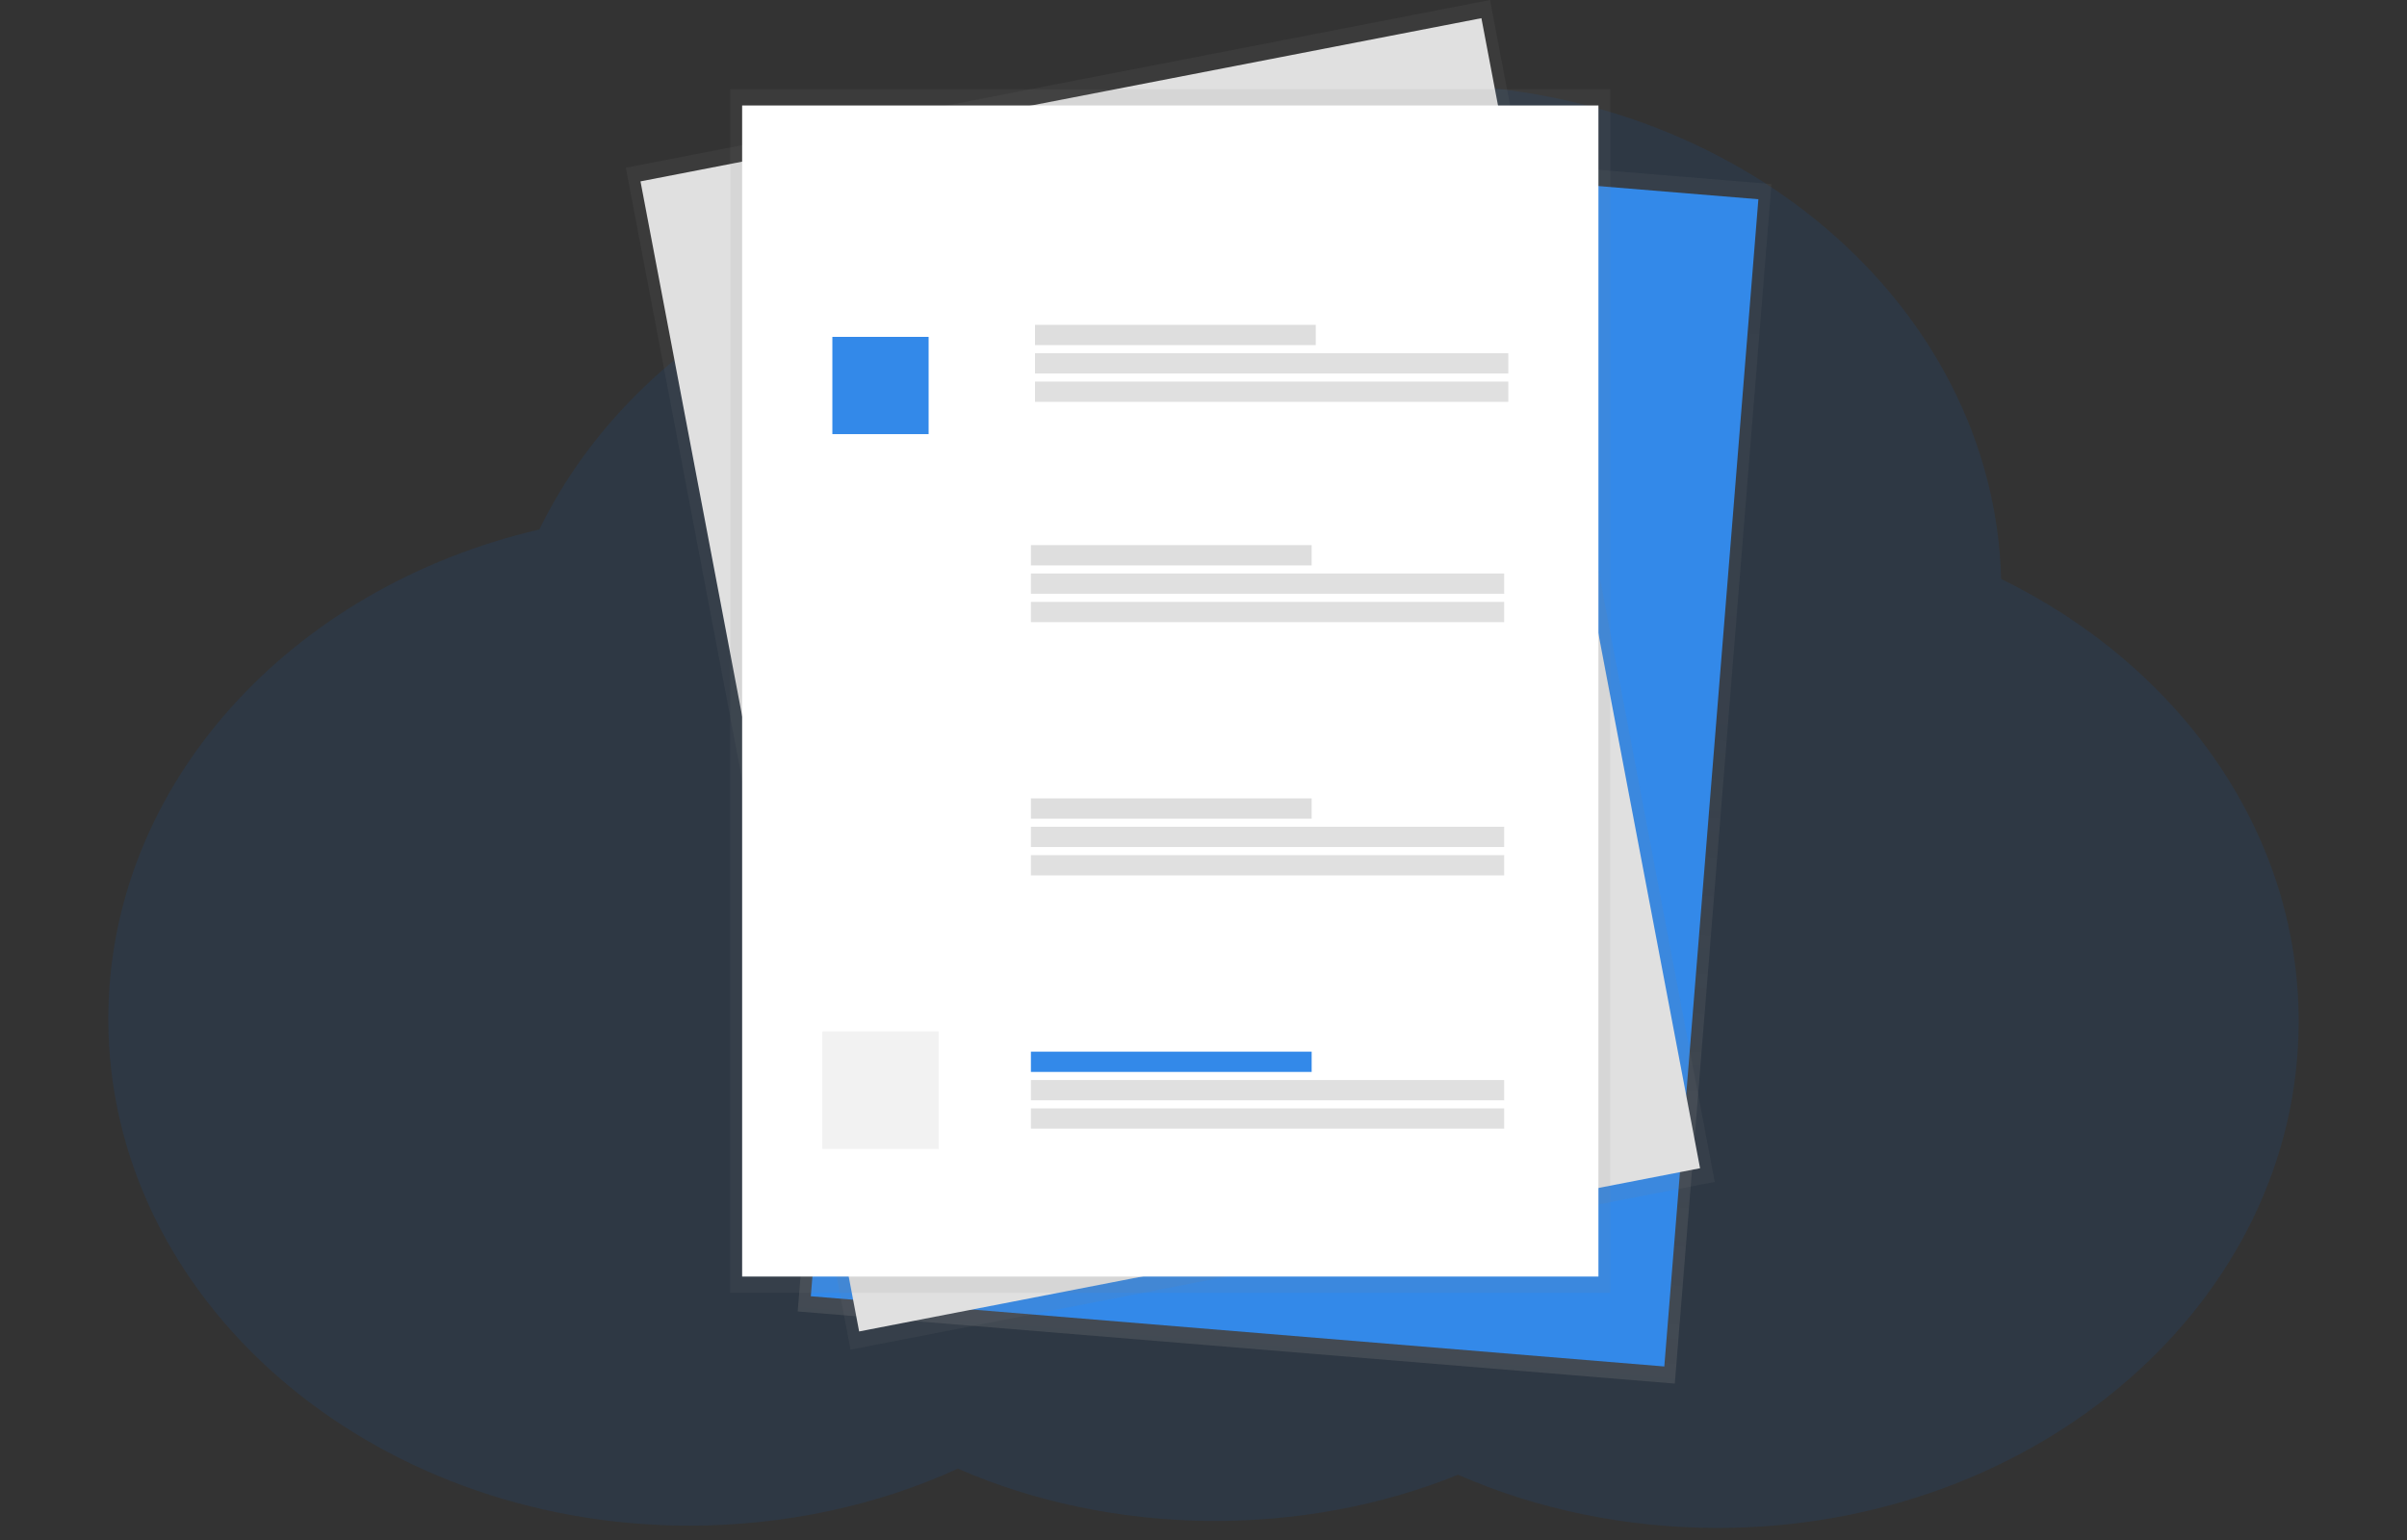<svg width="200" height="128" viewBox="0 0 200 128" fill="none" xmlns="http://www.w3.org/2000/svg">
<rect x="0" y="0" width="200" height="128" fill="#333333" stroke="none"/>
<path opacity="0.1" d="M166.279 48.121C165.674 25.319 144.283 7 117.977 7C105.11 7 93.429 11.385 84.763 18.538C66.749 20 51.604 30.077 44.815 44.008C24.192 48.798 9 65.194 9 84.692C9 107.962 30.629 126.808 57.312 126.808C65.149 126.8 72.841 125.164 79.588 122.071C85.914 124.832 93.029 126.324 100.287 126.412C107.545 126.5 114.716 125.182 121.151 122.577C127.719 125.465 135.138 126.989 142.688 127C169.371 127 191 108.154 191 84.885C191 69.088 181.03 55.331 166.279 48.121Z" fill="#006BE4"/>
<path d="M139.162 115L66.282 109.004L74.314 9.302L147.193 15.298L139.162 115Z" fill="url(#paint0_linear)"/>
<path d="M138.289 113.577L67.372 107.74L75.188 10.725L146.105 16.56L138.289 113.577Z" fill="#3389E9"/>
<path d="M142.48 98.235L70.672 112.176L52 13.94L123.808 0L142.48 98.235Z" fill="url(#paint1_linear)"/>
<path d="M141.26 97.1L71.387 110.666L53.219 15.075L123.092 1.511L141.26 97.1Z" fill="#E0E0E0"/>
<path d="M133.801 7.42H60.68V107.452H133.801V7.42Z" fill="url(#paint2_linear)"/>
<path d="M132.816 8.767H61.665V106.103H132.816V8.767Z" fill="white"/>
<path d="M100.908 18.26C100.908 18.26 104.034 18.536 101.81 23.232L100.908 18.26Z" fill="white"/>
<path d="M77.995 85.727H68.33V95.495H77.995V85.727Z" fill="url(#paint3_linear)"/>
<path d="M77.16 28H69.162V36.083H77.16V28Z" fill="#3389E9"/>
<path d="M108.987 45.31H85.659V46.995H108.987V45.31Z" fill="#DEDEDE"/>
<path d="M124.984 47.668H85.659V49.353H124.984V47.668Z" fill="#E0E0E0"/>
<path d="M124.984 50.025H85.659V51.71H124.984V50.025Z" fill="#E0E0E0"/>
<path d="M109.328 27H86V28.685H109.328V27Z" fill="#DEDEDE"/>
<path d="M125.325 29.358H86V31.043H125.325V29.358Z" fill="#E0E0E0"/>
<path d="M125.325 31.715H86V33.4H125.325V31.715Z" fill="#E0E0E0"/>
<path d="M108.987 66.361H85.659V68.046H108.987V66.361Z" fill="#DEDEDE"/>
<path d="M124.984 68.718H85.659V70.402H124.984V68.718Z" fill="#E0E0E0"/>
<path d="M124.984 71.076H85.659V72.761H124.984V71.076Z" fill="#E0E0E0"/>
<path d="M108.987 87.411H85.659V89.095H108.987V87.411Z" fill="#3389E9"/>
<path d="M124.984 89.769H85.659V91.454H124.984V89.769Z" fill="#E0E0E0"/>
<path d="M124.984 92.127H85.659V93.812H124.984V92.127Z" fill="#E0E0E0"/>
<defs>
<linearGradient id="paint0_linear" x1="102.702" y1="112.012" x2="110.842" y2="12.276" gradientUnits="userSpaceOnUse">
<stop stop-color="#808080" stop-opacity="0.25"/>
<stop offset="0.54" stop-color="#808080" stop-opacity="0.12"/>
<stop offset="1" stop-color="#808080" stop-opacity="0.1"/>
</linearGradient>
<linearGradient id="paint1_linear" x1="77775.7" y1="76079.7" x2="63552.5" y2="2259.47" gradientUnits="userSpaceOnUse">
<stop stop-color="#808080" stop-opacity="0.25"/>
<stop offset="0.54" stop-color="#808080" stop-opacity="0.12"/>
<stop offset="1" stop-color="#808080" stop-opacity="0.1"/>
</linearGradient>
<linearGradient id="paint2_linear" x1="37932.2" y1="71976.5" x2="37932.2" y2="4977.01" gradientUnits="userSpaceOnUse">
<stop stop-color="#808080" stop-opacity="0.25"/>
<stop offset="0.54" stop-color="#808080" stop-opacity="0.12"/>
<stop offset="1" stop-color="#808080" stop-opacity="0.1"/>
</linearGradient>
<linearGradient id="paint3_linear" x1="3510.65" y1="6331.1" x2="3510.65" y2="5692.3" gradientUnits="userSpaceOnUse">
<stop stop-color="#808080" stop-opacity="0.25"/>
<stop offset="0.54" stop-color="#808080" stop-opacity="0.12"/>
<stop offset="1" stop-color="#808080" stop-opacity="0.1"/>
</linearGradient>
</defs>
</svg>
